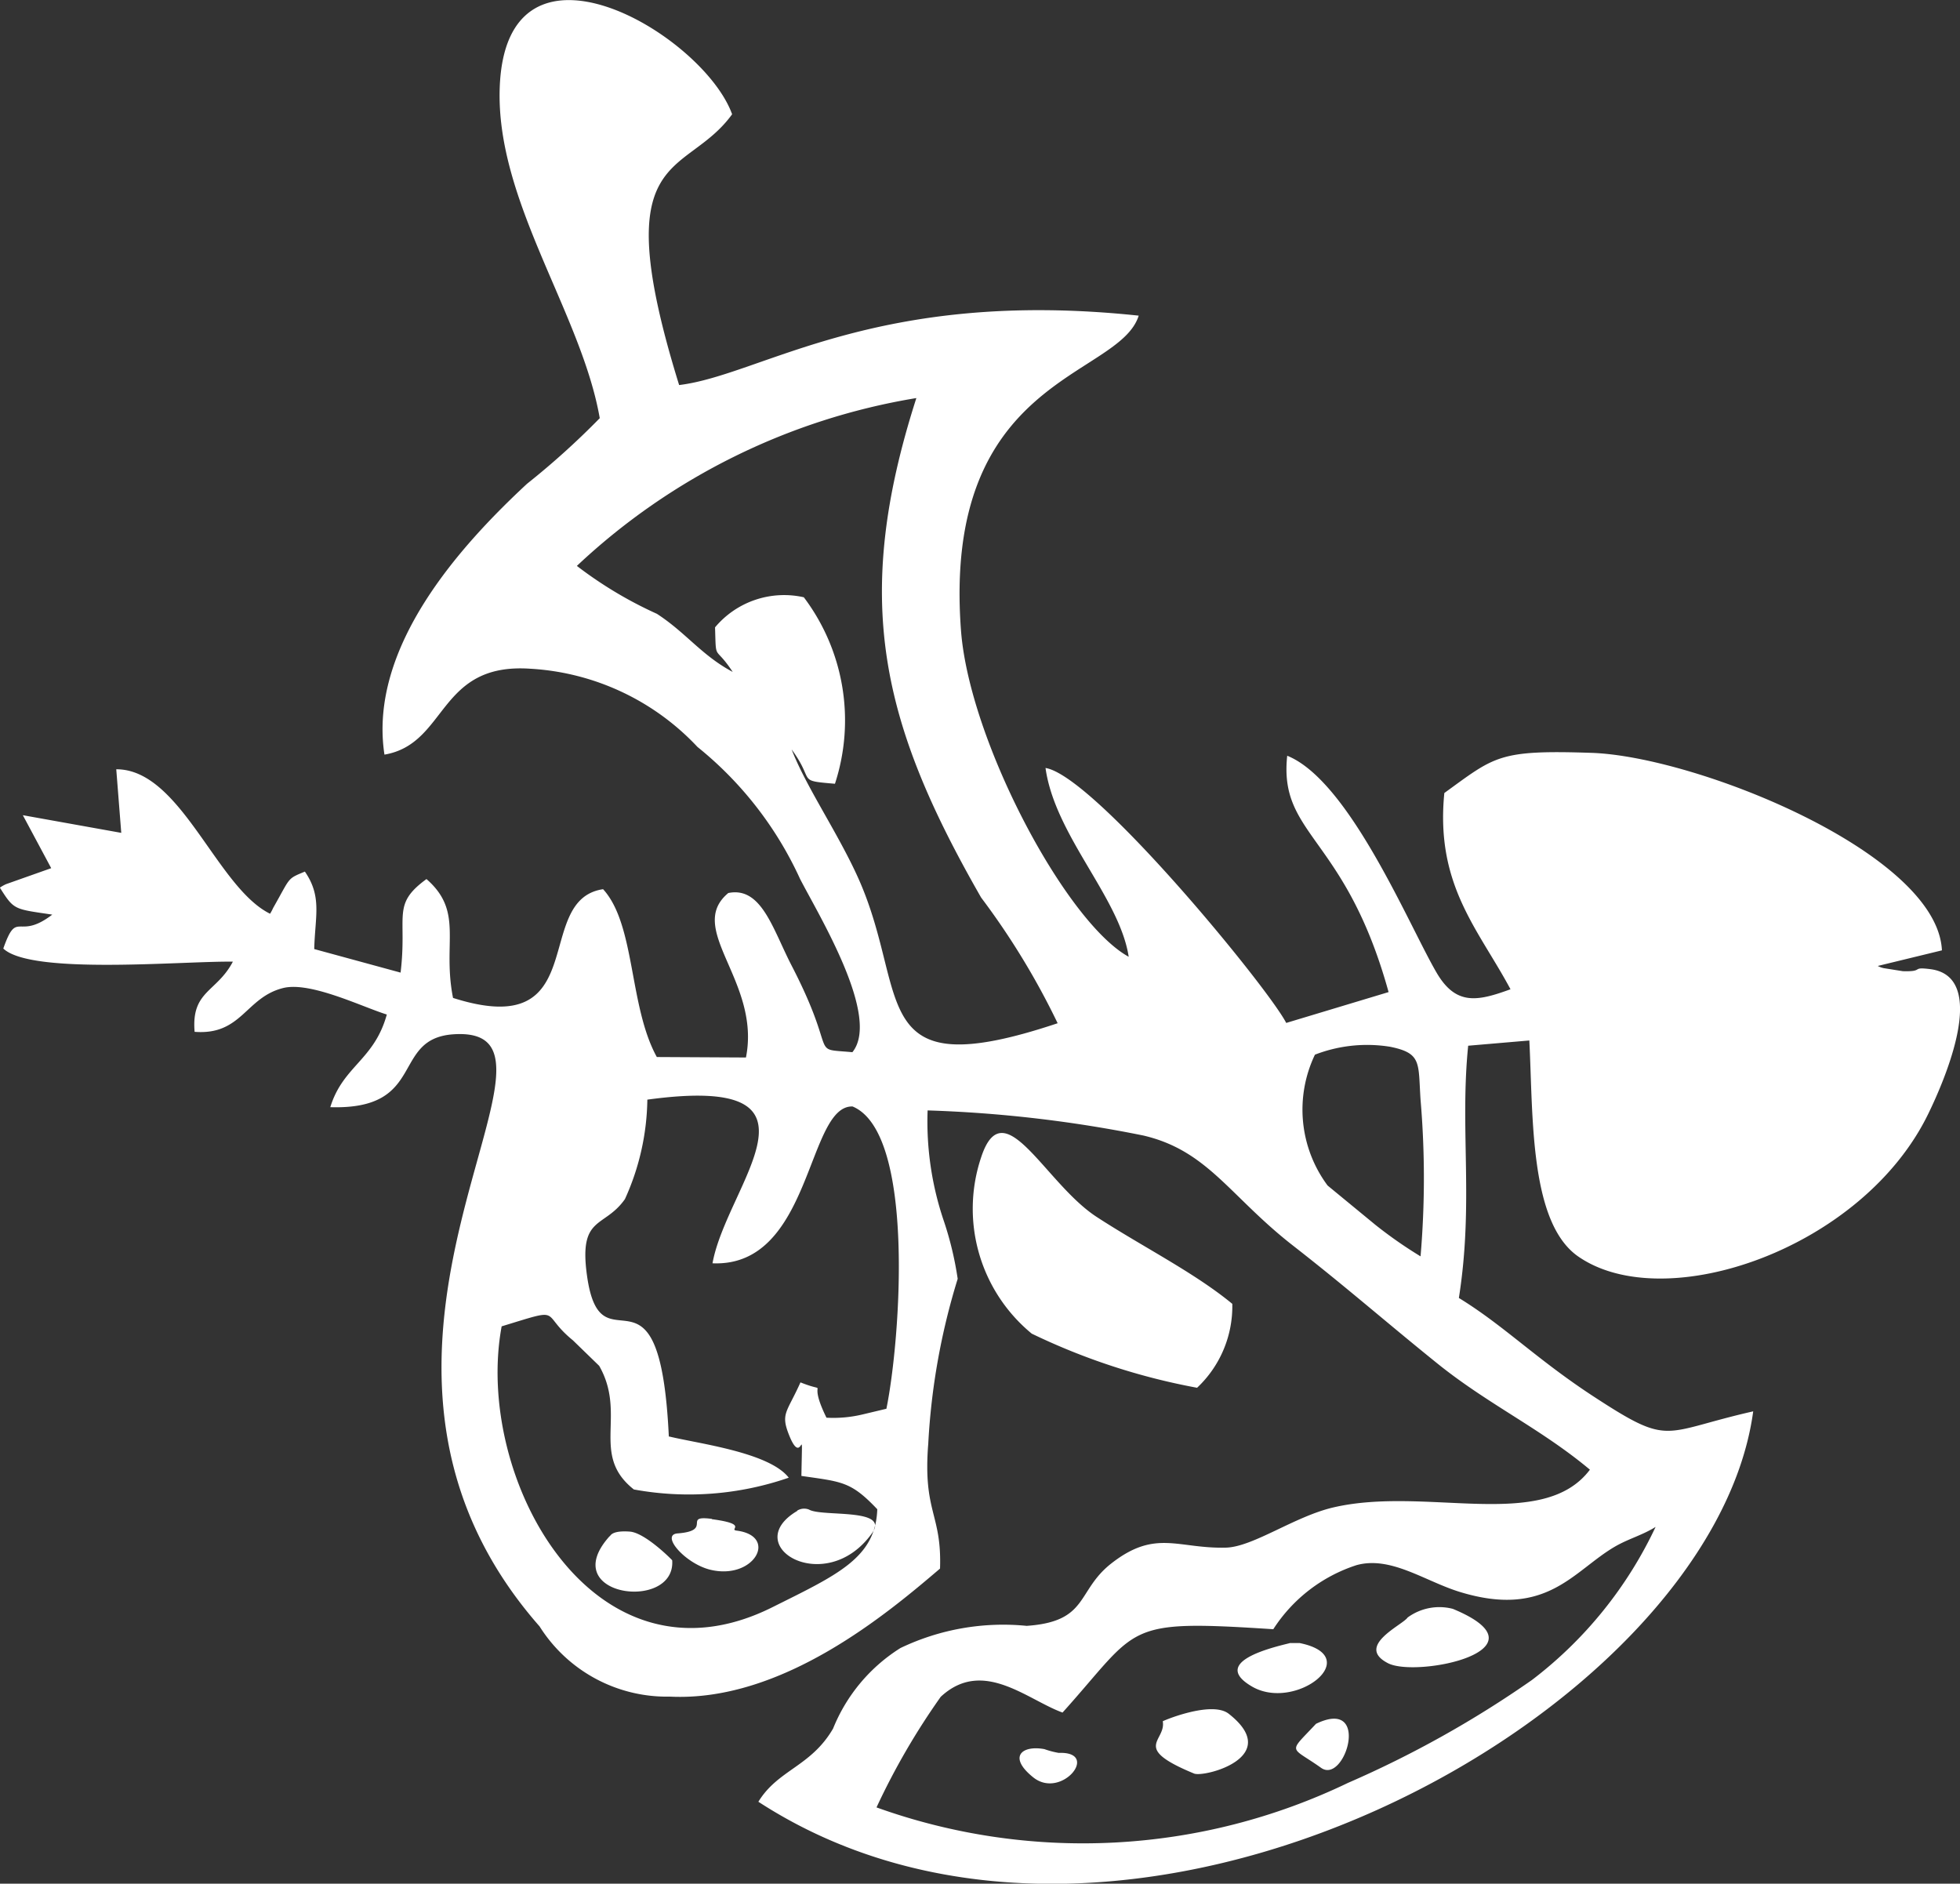 <svg id="组_687" data-name="组 687" xmlns="http://www.w3.org/2000/svg" width="33.296" height="31.999" viewBox="0 0 33.296 31.999">
  <rect x="0" y="0" width="33.296" height="31.999" fill="#333333" stroke="none"/>
  <path id="路径_339" data-name="路径 339" d="M1186.074,332.5a13.354,13.354,0,0,1-1.236,1.115c-1.123,1.043-2.7,2.774-2.421,4.6,1.076-.183.9-1.568,2.479-1.459a4.221,4.221,0,0,1,2.839,1.329,6.161,6.161,0,0,1,1.743,2.243c.319.619,1.375,2.343.888,2.942-.755-.069-.22.1-1.031-1.469-.322-.622-.512-1.35-1.077-1.235-.735.611.558,1.5.3,2.794l-1.514-.008c-.476-.862-.361-2.247-.913-2.851-1.219.181-.158,2.609-2.549,1.847-.186-.937.187-1.462-.451-2.019-.6.437-.323.618-.44,1.589l-1.467-.4c.014-.557.136-.889-.159-1.316-.308.129-.236.086-.538.616a.853.853,0,0,1-.053.1c-.91-.447-1.514-2.457-2.613-2.454l.085,1.08-1.672-.3.482.9-.766.271a.62.62,0,0,0-.106.06c.242.384.241.361.89.458-.592.453-.592-.105-.832.576.474.452,3.045.211,3.9.223-.275.523-.709.493-.65,1.192.8.062.864-.582,1.5-.743.463-.119,1.356.324,1.765.449-.214.777-.744.872-.96,1.574,1.646.051,1.022-1.164,2.091-1.238,2.531-.17-2.679,5.343,1.464,10.058a2.556,2.556,0,0,0,2.215,1.193c1.911.094,3.7-1.418,4.588-2.175.032-.937-.293-.949-.2-2.122a11.5,11.5,0,0,1,.5-2.8,5.669,5.669,0,0,0-.23-.967,5.256,5.256,0,0,1-.281-1.894,21.9,21.9,0,0,1,3.663.426c1.1.256,1.468,1.033,2.55,1.875.915.714,1.553,1.277,2.438,1.991.866.7,1.768,1.114,2.6,1.811-.8,1.063-2.779.272-4.362.642-.656.154-1.352.664-1.813.682-.825.023-1.2-.32-1.953.267-.6.468-.38.989-1.44,1.062a4.041,4.041,0,0,0-2.145.377,2.891,2.891,0,0,0-1.144,1.368c-.377.648-.933.695-1.269,1.243,6.209,4.035,16.2-1.461,16.9-6.632-1.562.354-1.391.609-2.7-.245-.975-.635-1.539-1.216-2.3-1.681.255-1.619.014-2.858.158-4.285l1.039-.089c.065,1.282,0,3.092.83,3.669,1.474,1.023,4.848-.131,5.956-2.442.256-.528,1.04-2.31.025-2.439-.341-.043-.091.046-.465.035l-.327-.052a.379.379,0,0,1-.1-.037l1.09-.265c-.078-1.648-4.167-3.295-5.953-3.355-1.583-.053-1.636.057-2.5.682-.155,1.568.58,2.315,1.124,3.334-.55.2-.921.286-1.252-.276-.465-.79-1.479-3.263-2.541-3.691-.147,1.363.987,1.357,1.722,4.015l-1.739.524c-.308-.6-3.261-4.2-4.089-4.331.161,1.151,1.259,2.2,1.413,3.207-1.06-.581-2.7-3.65-2.848-5.532-.33-4.33,2.684-4.292,3.018-5.359-4.47-.474-6.4,1.009-7.807,1.179-1.267-4.084.1-3.493.9-4.6-.494-1.367-3.849-3.345-3.948-.446-.066,1.926,1.39,3.824,1.7,5.612Zm13.939,14.235a7.406,7.406,0,0,1-.762-.532l-.812-.668a2.161,2.161,0,0,1-.215-2.223,2.454,2.454,0,0,1,1.278-.134c.542.11.474.274.516.9a15.659,15.659,0,0,1,0,2.66Zm-14.326-11.727a11.03,11.03,0,0,1,5.766-2.85c-1.107,3.445-.589,5.537,1.1,8.485a12.692,12.692,0,0,1,1.3,2.135c-3.265,1.091-2.509-.462-3.369-2.424-.341-.776-.9-1.58-1.15-2.227.407.552.069.526.736.583a3.472,3.472,0,0,0-.529-3.168,1.53,1.53,0,0,0-1.508.511c.019.6-.013.283.3.757-.528-.281-.794-.667-1.288-.987a6.9,6.9,0,0,1-1.357-.812Zm11.828,18.066a2.653,2.653,0,0,1,1.414-1.09c.584-.162,1.161.272,1.757.455,1.489.456,1.932-.37,2.651-.78.229-.129.452-.186.674-.325a7.02,7.02,0,0,1-2.1,2.6,17.937,17.937,0,0,1-3.127,1.749,10.379,10.379,0,0,1-8.008.416,11.98,11.98,0,0,1,1.091-1.879c.713-.662,1.462.046,2.069.268,1.321-1.467,1.008-1.583,3.578-1.416Zm-10.267-3.272c-.154-3.275-1.156-1.026-1.391-2.743-.141-1.022.292-.791.645-1.293a4.2,4.2,0,0,0,.381-1.69c3.29-.449,1.346,1.441,1.107,2.78,1.69.072,1.6-2.687,2.379-2.664,1.071.445.814,3.963.575,5.135l-.394.094a2.14,2.14,0,0,1-.624.058c-.356-.724.1-.386-.442-.6-.233.523-.346.525-.184.918.23.557.219-.386.2.671.69.1.84.092,1.289.566-.028.828-.677,1.113-1.781,1.664-3.042,1.52-5.077-2.194-4.6-4.771,1.083-.33.631-.234,1.21.237l.447.434c.475.833-.158,1.51.589,2.1a5.184,5.184,0,0,0,2.631-.2c-.332-.431-1.534-.578-2.032-.7Zm8.977-.831a11.068,11.068,0,0,1-2.812-.92,2.747,2.747,0,0,1-.858-3c.382-1.153,1.078.441,1.959,1.016.767.5,1.659.944,2.306,1.478a1.9,1.9,0,0,1-.6,1.427Zm-9.979,2.521c.014-.015.044-.1.341-.078.262.021.717.482.718.487.065.88-1.987.618-1.063-.409Zm3.182-.434a.224.224,0,0,1,.2-.019c.22.13,1.379-.033,1.073.4-.789,1.107-2.273.216-1.271-.377Zm4.2,4.051a1.483,1.483,0,0,0,.243.064c.713-.028.048.8-.432.416-.439-.352-.19-.55.189-.48Zm2.011-.473c0-.007.829-.356,1.12-.128.938.736-.42,1.086-.588,1.016-1.078-.445-.472-.543-.532-.888Zm2.154-1.329h.171c1.131.23-.075,1.174-.814.736-.681-.4.265-.642.645-.734Zm2.007-.435a.912.912,0,0,1,.766-.146c1.688.7-.61,1.175-1.1.924-.569-.292.256-.653.333-.778Zm-1.558,1.807c.941-.455.493,1.039.085.747-.53-.377-.567-.231-.085-.747Zm-10.262-3.476c.637.085.276.175.419.194.72.092.293.852-.457.662-.426-.11-.848-.6-.537-.615.6-.049.061-.314.575-.246Zm0,0" transform="translate(-1175.886 -325.396)" fill="#fff"/>
</svg>
